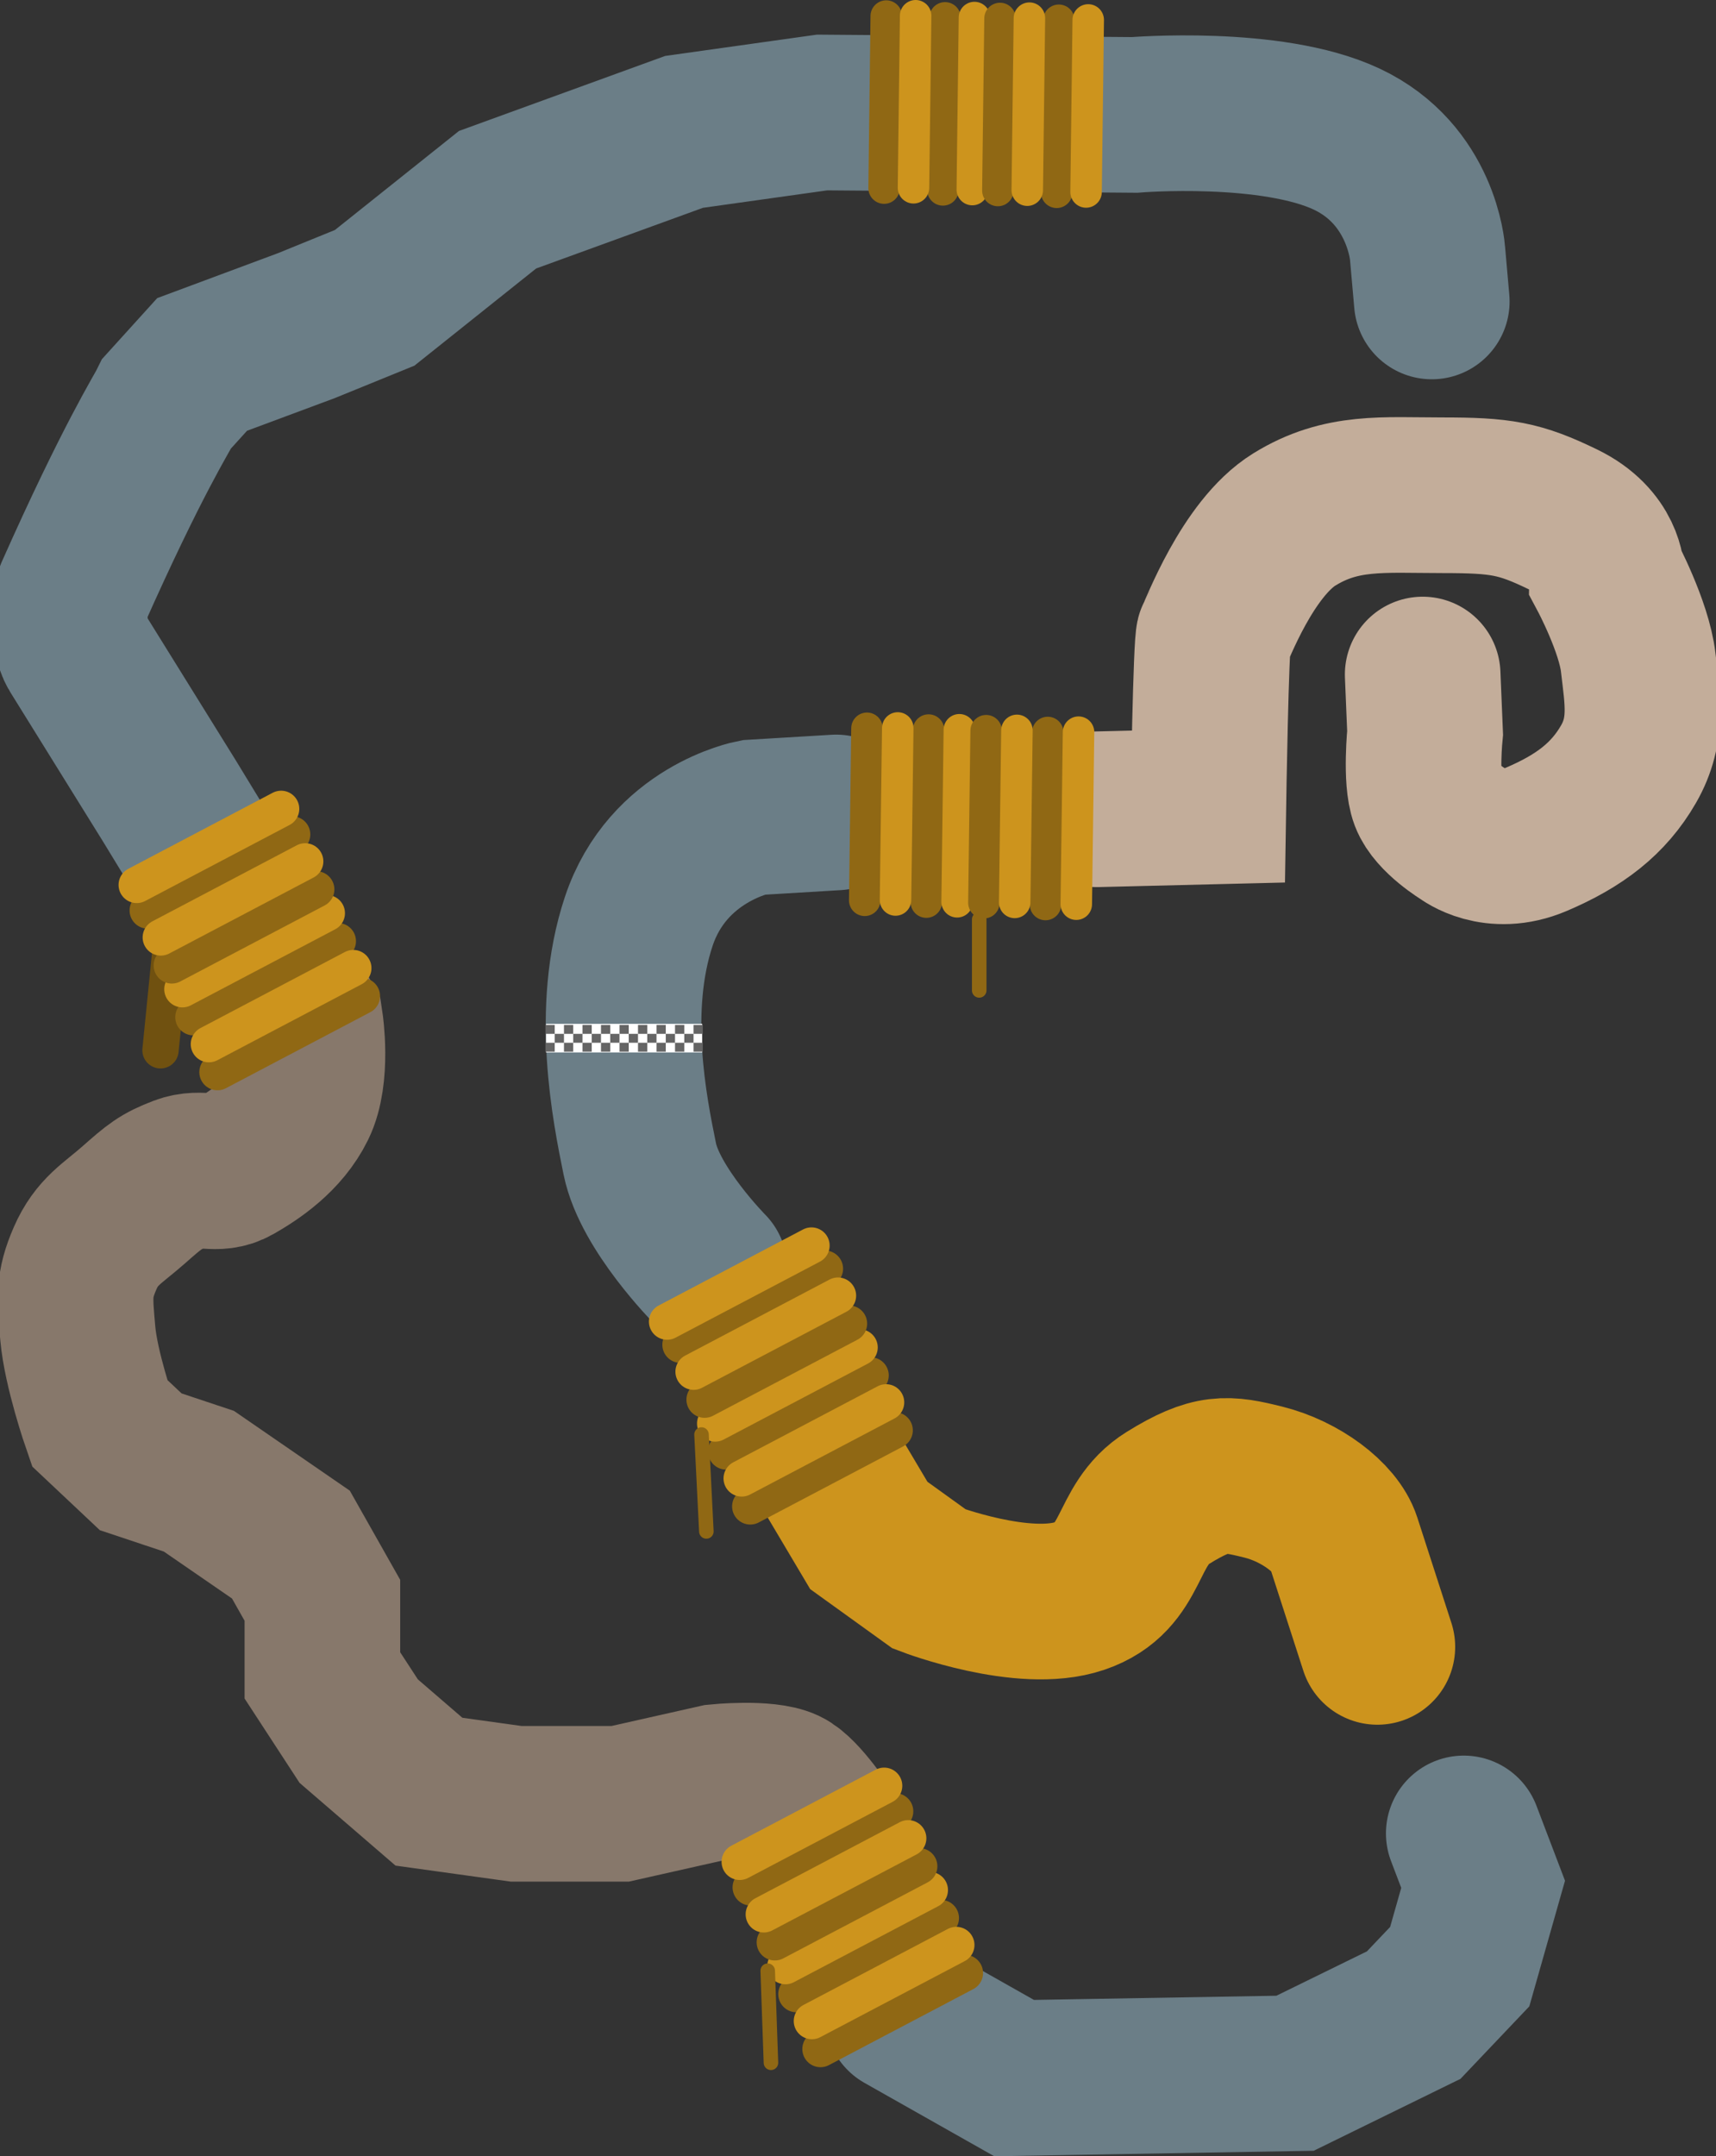 <svg version="1.1" xmlns="http://www.w3.org/2000/svg" xmlns:xlink="http://www.w3.org/1999/xlink" width="354.295" height="445.051" viewBox="0,0,354.295,445.051"><rect x="0" y="0" width="354.295" height="445.051" fill="#333333" stroke="none"/><g transform="translate(-108.017,34.72)"><g data-paper-data="{&quot;isPaintingLayer&quot;:true}" fill-rule="nonzero" stroke-linejoin="miter" stroke-miterlimit="10" stroke-dasharray="" stroke-dashoffset="0" style="mix-blend-mode: normal"><path d="M155.451,151.034l-12.466,-20.453c0,0 -15.394,-24.786 -19.216,-30.941c-1.625,-2.617 -1.629,-9.811 -0.753,-11.779c12.374,-27.813 18.474,-37.275 19.484,-39.361l7.25,-8l21.5,-8l14.125,-5.75l25.375,-20.25l38.5,-14l28.5,-4l64.5,0.5c0,0 28.256,-2.337 43.832,5c15.575,7.337 16.668,23.5 16.668,23.5l0.883,10" fill="none" stroke="#6b7e87" stroke-width="32.125" stroke-linecap="round"/><path d="M254.518,227.203c0,0 -12.304,-12.42 -14.402,-22.699c-2.098,-10.279 -6.255,-30.855 -0.234,-49.01c6.021,-18.154 23.617,-21.495 23.617,-21.495l17.147,-1.03" fill="none" stroke="#6b7e87" stroke-width="32.125" stroke-linecap="round"/><path d="M144.156,152.058l-3,30" fill="none" stroke="#705110" stroke-width="7.5" stroke-linecap="round"/><path d="M277.898,266.196l9.5,16l12.5,9c0,0 19.473,7.42 31,3.5c11.527,-3.92 9.202,-14.654 18.25,-20.25c9.048,-5.596 12.17,-5.137 19.75,-3.25c7.58,1.887 14.852,7.271 16.472,12.269c2.2,6.782 7.028,21.731 7.028,21.731" fill="none" stroke="#cd941d" stroke-width="32.125" stroke-linecap="round"/><path d="M410.23,343.696l4,10.5l-4.831,17l-9.5,10l-24.5,12l-58,1l-23,-13" fill="none" stroke="#6b7e87" stroke-width="32.125" stroke-linecap="round"/><path d="M278.897,343.731c0,0 -5.298,-8.207 -8.654,-9.773c-4.1,-1.914 -14.163,-0.878 -14.163,-0.878l-20,4.5h-21.5l-18,-2.5l-14.5,-12.5l-7.5,-11.5v-15.5l-6.5,-11.5l-19,-13.08l-12,-4l-8.5,-8c0,0 -3.847,-11.098 -4.5,-18.5c-0.653,-7.402 -0.919,-9.925 1.5,-15.5c2.419,-5.575 5.65,-7.161 10,-11c4.35,-3.839 5.534,-4.862 9.833,-6.5c4.299,-1.638 7.237,0.746 11.167,-1.5c3.93,-2.246 9.888,-6.168 13,-12.5c3.112,-6.332 1.5,-17 1.5,-17l-6.5,-11.5" fill="none" stroke="#87786b" stroke-width="32.125" stroke-linecap="round"/><g fill="none" stroke-width="6.5" stroke-linecap="round"><g><g><path d="M302.694,4.472l0.444,-35.507" stroke="#906814"/><path d="M308.763,4.407l0.444,-35.507" stroke="#cd941d"/></g><g><path d="M290.552,4.102l0.444,-35.507" stroke="#906814"/><path d="M297.065,-31.47l-0.444,35.507" stroke="#cd941d"/></g></g><g><g><path d="M326.629,-30.537l-0.444,35.507" stroke="#906814"/><path d="M332.254,4.904l0.444,-35.507" stroke="#cd941d"/></g><g><path d="M314.487,-30.907l-0.444,35.507" stroke="#906814"/><path d="M320.112,4.535l0.444,-35.507" stroke="#cd941d"/></g></g></g><path d="M334.471,132.314l23.029,-0.564c0,0 0.534,-34.275 1.133,-35.144c0.599,-0.869 6.896,-18.101 16.617,-24.106c9.721,-6.005 18.3,-5 30.5,-5c12.2,0 16.006,0.635 25,5c8.994,4.365 9,11.5 9,11.5c0,0 5.644,10.581 6.5,18c0.856,7.419 2.119,13.842 -2,21c-4.119,7.158 -10.122,11.714 -19,15.5c-8.878,3.786 -15,-1 -15,-1c0,0 -6.026,-3.632 -7.5,-7.5c-1.474,-3.868 -0.5,-13.5 -0.5,-13.5l-0.5,-12" fill="none" stroke="#c3ad9a" stroke-width="32.125" stroke-linecap="round"/><g fill="none" stroke-width="6.5" stroke-linecap="round"><g><g><path d="M299.736,115.965l-0.465,35.507" stroke="#906814"/><path d="M305.627,151.407l0.465,-35.507" stroke="#cd941d"/></g><g><path d="M286.552,151.102l0.465,-35.507" stroke="#906814"/><path d="M292.909,151.037l0.465,-35.507" stroke="#cd941d"/></g></g><g><g><path d="M323.876,151.97l0.465,-35.507" stroke="#906814"/><path d="M330.698,116.398l-0.465,35.507" stroke="#cd941d"/></g><g><path d="M311.158,151.6l0.465,-35.507" stroke="#906814"/><path d="M317.979,116.028l-0.465,35.507" stroke="#cd941d"/></g></g></g><path d="" data-paper-data="{&quot;index&quot;:null,&quot;origRot&quot;:0}" fill="#f7bb6e" stroke="#f7bb6e" stroke-width="0.5" stroke-linecap="round"/><g data-paper-data="{&quot;index&quot;:null}" fill="none" stroke-width="7.5" stroke-linecap="round"><g><g><path d="M177.764,159.532l-29.813,15.695" stroke="#906814"/><path d="M175.491,153.758l-29.813,15.695" stroke="#cd941d"/></g><g><path d="M182.734,170.87l-29.813,15.695" stroke="#906814"/><path d="M151.148,180.791l29.813,-15.695" stroke="#cd941d"/></g></g><g><g><path d="M168.332,137.504l-29.813,15.695" stroke="#906814"/><path d="M166.059,132.23l-29.813,15.695" stroke="#cd941d"/></g><g><path d="M143.49,164.537l29.813,-15.695" stroke="#906814"/><path d="M141.217,158.763l29.813,-15.695" stroke="#cd941d"/></g></g></g><g data-paper-data="{&quot;index&quot;:null}" fill="none" stroke-width="7.5" stroke-linecap="round"><g><g><path d="M272.451,376.858l29.813,-15.695" stroke="#906814"/><path d="M270.178,371.084l29.813,-15.695" stroke="#cd941d"/></g><g><path d="M307.234,372.501l-29.813,15.695" stroke="#906814"/><path d="M275.648,382.422l29.813,-15.695" stroke="#cd941d"/></g></g><g><g><path d="M292.832,339.135l-29.813,15.695" stroke="#906814"/><path d="M290.559,333.861l-29.813,15.695" stroke="#cd941d"/></g><g><path d="M297.802,350.473l-29.813,15.695" stroke="#906814"/><path d="M295.529,344.699l-29.813,15.695" stroke="#cd941d"/></g></g></g><g data-paper-data="{&quot;index&quot;:null}" fill="none" stroke-width="7.5" stroke-linecap="round"><g><g><path d="M257.951,264.858l29.813,-15.695" stroke="#906814"/><path d="M255.678,259.084l29.813,-15.695" stroke="#cd941d"/></g><g><path d="M262.921,276.196l29.813,-15.695" stroke="#906814"/><path d="M290.961,254.727l-29.813,15.695" stroke="#cd941d"/></g></g><g><g><path d="M248.52,242.83l29.813,-15.695" stroke="#906814"/><path d="M275.559,222.361l-29.813,15.695" stroke="#cd941d"/></g><g><path d="M253.49,254.168l29.813,-15.695" stroke="#906814"/><path d="M281.029,232.699l-29.813,15.695" stroke="#cd941d"/></g></g></g><path d="M220.75,176.6h32.25v5.9h-32.25z" fill="#ffffff" stroke="none" stroke-width="1" stroke-linecap="butt"/><g fill="#656565" stroke="none" stroke-width="0" stroke-linecap="butt"><path d="M220.637,178.664v-1.84h1.911v1.84z"/><path d="M220.637,182.344v-1.84h1.911v1.84z"/><path d="M222.548,180.504v-1.84h1.911v1.84z"/><path d="M224.458,178.664v-1.84h1.911v1.84z"/><path d="M224.458,182.344v-1.84h1.911v1.84z"/><path d="M226.369,180.504v-1.84h1.911v1.84z"/><path d="M228.28,178.664v-1.84h1.911v1.84z"/><path d="M228.28,182.344v-1.84h1.911v1.84z"/><path d="M230.19,180.504v-1.84h1.911v1.84z"/><path d="M232.101,178.664v-1.84h1.911v1.84z"/><path d="M232.101,182.344v-1.84h1.911v1.84z"/><path d="M234.011,180.504v-1.84h1.911v1.84z"/><path d="M235.922,178.664v-1.84h1.911v1.84z"/><path d="M235.922,182.344v-1.84h1.911v1.84z"/><path d="M237.832,180.504v-1.84h1.911v1.84z"/><path d="M239.743,178.664v-1.84h1.911v1.84z"/><path d="M239.743,182.344v-1.84h1.911v1.84z"/><path d="M241.653,180.504v-1.84h1.911v1.84z"/><path d="M243.564,178.664v-1.84h1.911v1.84z"/><path d="M243.564,182.344v-1.84h1.911v1.84z"/><path d="M245.474,180.504v-1.84h1.911v1.84z"/><path d="M247.385,178.664v-1.84h1.911v1.84z"/><path d="M247.385,182.344v-1.84h1.911v1.84z"/><path d="M249.295,180.504v-1.84h1.911v1.84z"/><path d="M251.206,178.664v-1.84h1.911v1.84z"/><path d="M251.206,182.344v-1.84h1.911v1.84z"/></g><path d="M310.191,155.033v14.667" fill="none" stroke="#906814" stroke-width="3" stroke-linecap="round"/><path d="M252.857,261.366l1,20" fill="none" stroke="#906814" stroke-width="3" stroke-linecap="round"/><path d="M266.524,372.032l0.667,19" fill="none" stroke="#906814" stroke-width="3" stroke-linecap="round"/></g></g></svg>